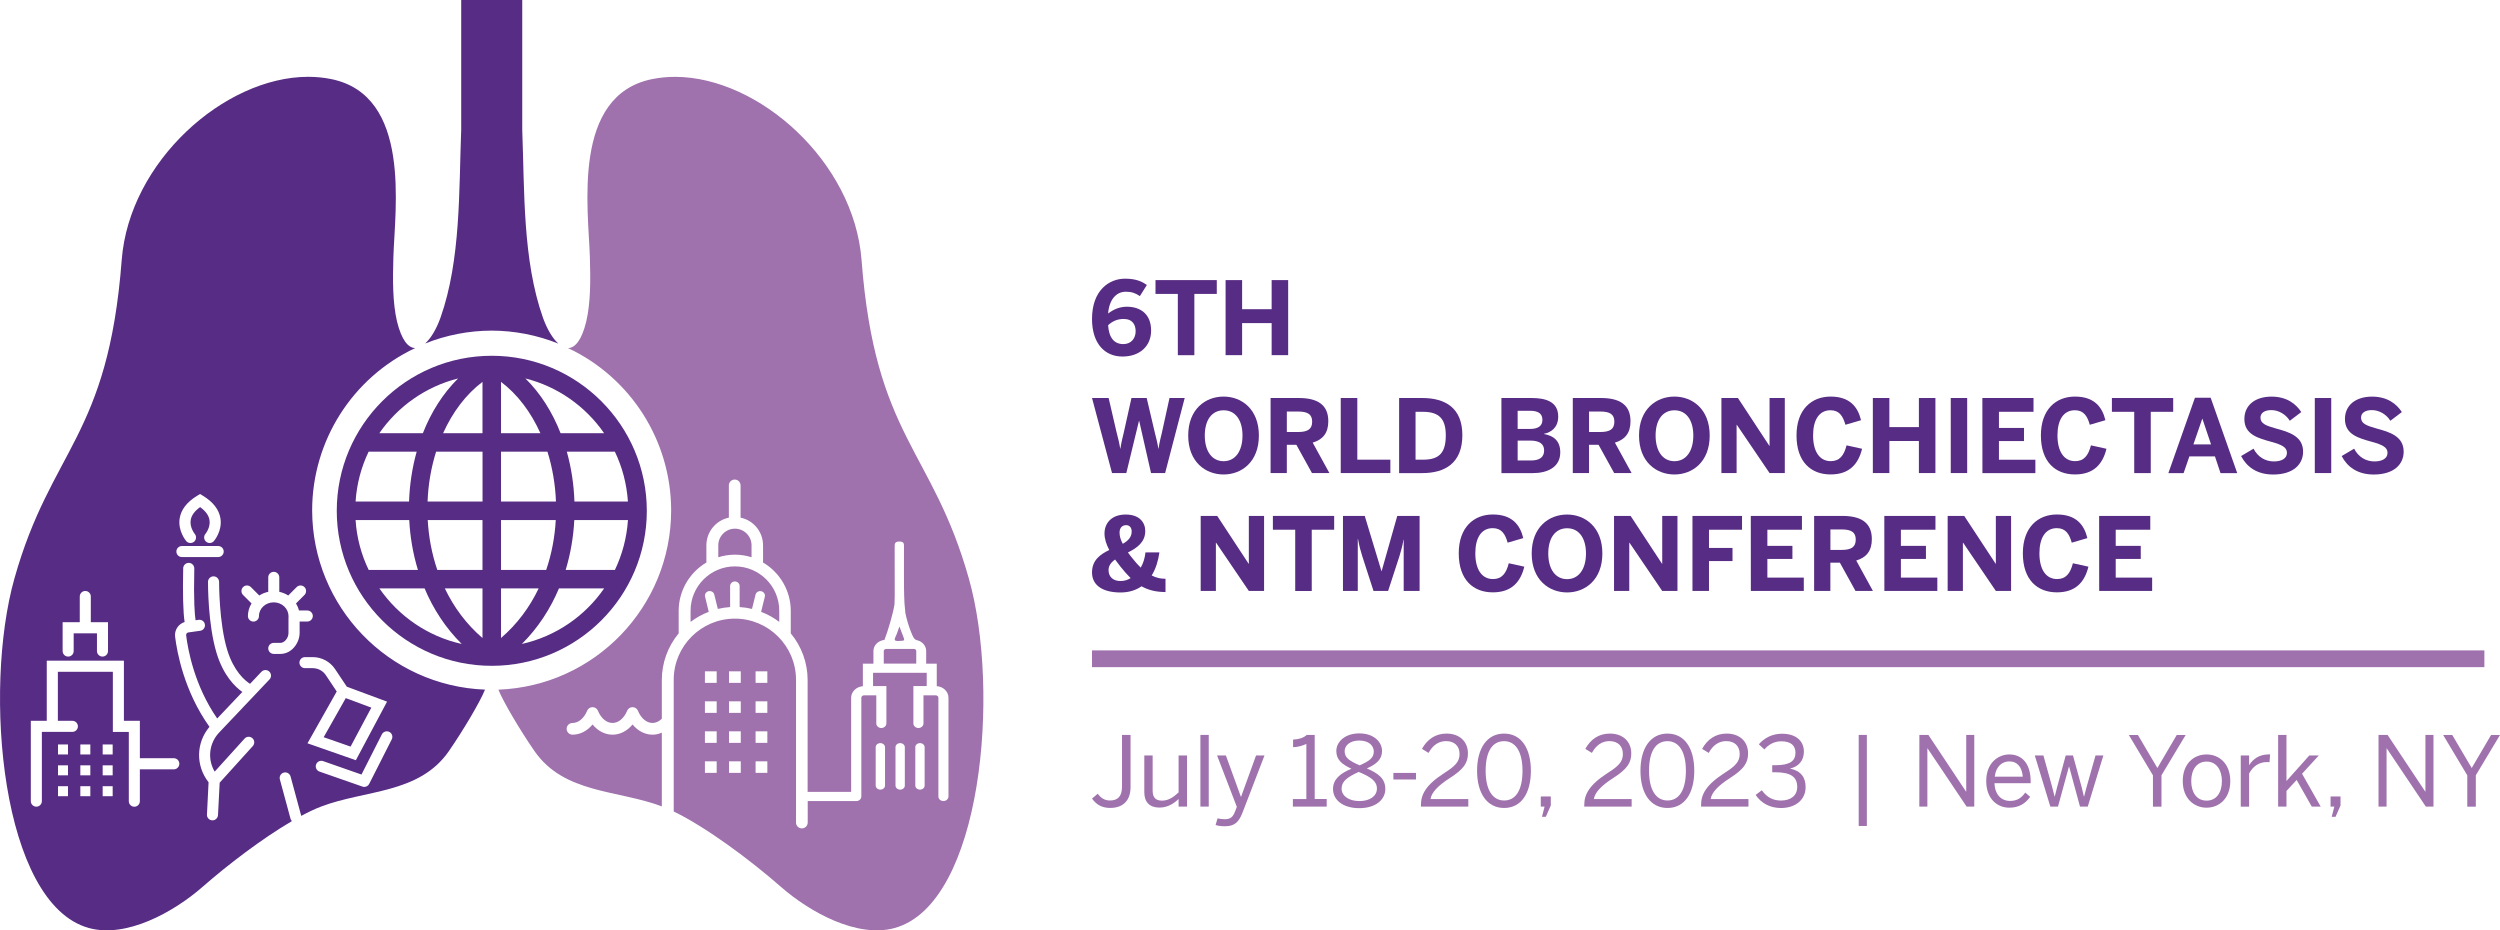 <?xml version="1.0" encoding="utf-8"?>
<!-- Generator: Adobe Illustrator 27.2.0, SVG Export Plug-In . SVG Version: 6.00 Build 0)  -->
<svg version="1.1" id="Layer_1" xmlns="http://www.w3.org/2000/svg" xmlns:xlink="http://www.w3.org/1999/xlink" x="0px" y="0px"
	 viewBox="0 0 524.99 195.37" style="enable-background:new 0 0 524.99 195.37;" xml:space="preserve">
<style type="text/css">
	.st0{fill:#572C84;}
	.st1{fill:#9F71AD;}
</style>
<g>
	<path class="st0" d="M229.32,66.98c0-6.05,3.62-8.46,6.94-8.46c2.39,0,3.64,0.66,4.58,1.32l-1.47,2.34
		c-0.92-0.62-1.7-0.92-2.96-0.92c-2.02,0-3.49,1.68-3.71,4.58c1.11-0.85,2.39-1.43,3.94-1.43c2.79,0,5.09,1.49,5.09,5.01
		c0,3.28-2.41,5.45-5.99,5.45C231.98,74.88,229.32,72.13,229.32,66.98z M238.48,69.58c0-1.32-0.58-2.6-2.54-2.6
		c-1.34,0-2.43,0.53-3.24,1.32c0.17,2.64,1.28,3.96,3.2,3.96C237.58,72.26,238.48,71,238.48,69.58z"/>
	<path class="st0" d="M247.34,61.72h-4.69v-2.9h12.87v2.9h-4.71v12.87h-3.47V61.72z"/>
	<path class="st0" d="M257.37,58.82h3.47v6.11h6.2v-6.11h3.47v15.76h-3.47v-6.73h-6.2v6.73h-3.47V58.82z"/>
</g>
<g>
	<path class="st0" d="M229.32,83.58h3.49l1.66,7.18c0.3,1.15,0.55,2.11,0.77,3.45h0.04c0.19-1.3,0.45-2.3,0.72-3.43l1.6-7.2h3.2
		l1.7,7.24c0.3,1.26,0.53,1.98,0.75,3.39h0.04c0.21-1.43,0.4-2.07,0.7-3.34l1.6-7.29h3.19l-4.11,15.76h-2.96l-2.49-10.97h-0.04
		l-2.66,10.97h-3L229.32,83.58z"/>
	<path class="st0" d="M249.52,91.46c0-5.54,3.62-8.18,7.43-8.18c3.79,0,7.41,2.64,7.41,8.18s-3.62,8.18-7.41,8.18
		C253.15,99.64,249.52,97,249.52,91.46z M260.92,91.46c0-3.3-1.53-5.3-3.96-5.3c-2.45,0-3.96,2-3.96,5.3s1.51,5.39,3.96,5.39
		C259.39,96.85,260.92,94.76,260.92,91.46z"/>
	<path class="st0" d="M266.82,83.58h5.92c3.88,0,6.2,1.38,6.2,4.88c0,2.49-1.17,3.86-3.28,4.49l3.51,6.39h-3.66l-3.28-5.94h-2v5.94
		h-3.41L266.82,83.58L266.82,83.58z M272.59,90.72c2,0,2.96-0.58,2.96-2.17c0-1.56-0.96-2.13-2.96-2.13h-2.36v4.3L272.59,90.72
		L272.59,90.72z"/>
	<path class="st0" d="M281.56,83.58h3.47v12.95h6.94v2.81h-10.42V83.58H281.56z"/>
	<path class="st0" d="M293.81,83.58h4.84c4.81,0,8.44,2.04,8.44,7.8c0,5.92-3.69,7.97-8.44,7.97h-4.84V83.58z M298.88,96.53
		c3.43,0,4.73-1.53,4.73-5.11c0-3.37-1.32-4.94-4.77-4.94h-1.58v10.05H298.88z"/>
	<path class="st0" d="M315.29,83.58h6.31c2.9,0,5.62,0.7,5.62,3.9c0,2.24-1.41,3.3-3,3.62v0.04c1.92,0.34,3.43,1.34,3.43,3.86
		c0,3.17-2.79,4.35-5.73,4.35h-6.62L315.29,83.58L315.29,83.58z M321.26,90.08c1.81,0,2.64-0.68,2.64-1.9c0-1.24-0.75-1.92-2.6-1.92
		h-2.6v3.81h2.56V90.08z M321.49,96.7c1.92,0,2.77-0.77,2.77-2.11c0-1.38-1-2.07-2.92-2.07h-2.64v4.17L321.49,96.7L321.49,96.7z"/>
	<path class="st0" d="M330.28,83.58h5.92c3.88,0,6.2,1.38,6.2,4.88c0,2.49-1.17,3.86-3.28,4.49l3.51,6.39h-3.66l-3.28-5.94h-2v5.94
		h-3.41L330.28,83.58L330.28,83.58z M336.05,90.72c2,0,2.96-0.58,2.96-2.17c0-1.56-0.96-2.13-2.96-2.13h-2.36v4.3L336.05,90.72
		L336.05,90.72z"/>
	<path class="st0" d="M344.19,91.46c0-5.54,3.62-8.18,7.43-8.18c3.79,0,7.41,2.64,7.41,8.18s-3.62,8.18-7.41,8.18
		C347.82,99.64,344.19,97,344.19,91.46z M355.59,91.46c0-3.3-1.53-5.3-3.96-5.3c-2.45,0-3.96,2-3.96,5.3s1.51,5.39,3.96,5.39
		C354.06,96.85,355.59,94.76,355.59,91.46z"/>
	<path class="st0" d="M361.49,83.58h3.47l6.6,10.05h0.04V83.58h3.2v15.76h-3.2l-6.88-10.14h-0.04v10.14h-3.19V83.58z"/>
	<path class="st0" d="M377.26,91.44c0-5.47,3.17-8.16,7.16-8.16s5.71,2.13,6.39,4.96l-3.28,0.96c-0.51-1.81-1.28-3.05-3.13-3.05
		c-2.38,0-3.66,2.02-3.66,5.28c0,3.32,1.32,5.41,3.71,5.41c1.85,0,2.77-1.17,3.32-3.32l3.26,0.72c-0.77,3.17-2.64,5.39-6.6,5.39
		C380.31,99.64,377.26,97,377.26,91.44z"/>
	<path class="st0" d="M393.29,83.58h3.47v6.11h6.2v-6.11h3.47v15.76h-3.47v-6.73h-6.2v6.73h-3.47V83.58z"/>
	<path class="st0" d="M409.65,83.58h3.45v15.76h-3.45V83.58z"/>
	<path class="st0" d="M416.29,83.58h10.74v2.9h-7.26v3.39h5.26v2.75h-5.26v3.92h7.65v2.81H416.3L416.29,83.58L416.29,83.58z"/>
	<path class="st0" d="M428.58,91.44c0-5.47,3.17-8.16,7.16-8.16s5.71,2.13,6.39,4.96l-3.28,0.96c-0.51-1.81-1.28-3.05-3.13-3.05
		c-2.39,0-3.66,2.02-3.66,5.28c0,3.32,1.32,5.41,3.71,5.41c1.85,0,2.77-1.17,3.32-3.32l3.26,0.72c-0.77,3.17-2.64,5.39-6.6,5.39
		C431.63,99.64,428.58,97,428.58,91.44z"/>
	<path class="st0" d="M448.18,86.48h-4.69v-2.9h12.87v2.9h-4.71v12.87h-3.47V86.48z"/>
	<path class="st0" d="M460.93,83.52h3.3l5.58,15.83h-3.51l-1.17-3.51h-5.37l-1.21,3.51h-3.2L460.93,83.52z M464.31,93.32l-1.81-5.37
		h-0.04l-1.85,5.37H464.31z"/>
	<path class="st0" d="M470.62,95.77l2.62-1.55c0.87,1.73,2.45,2.68,4.26,2.68c1.6,0,2.75-0.6,2.75-1.81c0-1.19-1.13-1.7-3.19-2.28
		c-2.81-0.79-5.75-1.51-5.75-4.81c0-2.94,2.3-4.71,5.69-4.71c3.24,0,5.16,1.55,6.26,3.24l-2.41,1.83c-0.83-1.34-2.34-2.24-3.88-2.24
		c-1.47,0-2.28,0.64-2.28,1.58c0,1.26,1.17,1.7,3.24,2.28c2.77,0.75,5.71,1.62,5.71,4.88c0,2.54-1.92,4.79-6.31,4.79
		C473.92,99.64,471.79,98.02,470.62,95.77z"/>
	<path class="st0" d="M486.1,83.58h3.45v15.76h-3.45V83.58z"/>
	<path class="st0" d="M491.74,95.77l2.62-1.55c0.87,1.73,2.45,2.68,4.26,2.68c1.6,0,2.75-0.6,2.75-1.81c0-1.19-1.13-1.7-3.19-2.28
		c-2.81-0.79-5.75-1.51-5.75-4.81c0-2.94,2.3-4.71,5.69-4.71c3.24,0,5.16,1.55,6.26,3.24l-2.41,1.83c-0.83-1.34-2.34-2.24-3.88-2.24
		c-1.47,0-2.28,0.64-2.28,1.58c0,1.26,1.17,1.7,3.24,2.28c2.77,0.75,5.71,1.62,5.71,4.88c0,2.54-1.92,4.79-6.31,4.79
		C495.04,99.64,492.91,98.02,491.74,95.77z"/>
</g>
<g>
	<path class="st0" d="M229.32,120.21c0-2.56,1.7-3.79,3.62-4.71c-0.62-1.19-1-2.34-1-3.47c0-2.07,1.38-3.98,4.47-3.98
		c2.88,0,4.09,1.68,4.09,3.45c0,2.36-1.73,3.56-3.64,4.52c0.28,0.4,0.62,0.81,0.96,1.24c0.62,0.77,1.19,1.43,1.73,1.94
		c0.51-0.87,0.85-1.94,1-3.2h2.92c-0.23,1.66-0.72,3.39-1.62,4.84c0.9,0.49,1.83,0.7,2.9,0.7v2.79c-2.04-0.02-3.6-0.41-5.03-1.21
		c-1.17,0.81-2.62,1.3-4.45,1.3C231.34,124.4,229.32,122.77,229.32,120.21z M237.43,121.4c-0.68-0.66-1.38-1.47-2.15-2.43
		c-0.38-0.49-0.77-1-1.11-1.47c-0.85,0.58-1.38,1.3-1.38,2.21c0,1.47,1,2.3,2.49,2.3C236.07,122.02,236.79,121.81,237.43,121.4z
		 M237.65,111.62c0-0.64-0.3-1.34-1.17-1.34c-0.77,0-1.38,0.51-1.38,1.56c0,0.77,0.23,1.53,0.68,2.36
		C236.86,113.58,237.65,112.82,237.65,111.62z"/>
	<path class="st0" d="M252.14,108.34h3.47l6.6,10.05h0.04v-10.05h3.2v15.76h-3.2l-6.88-10.14h-0.04v10.14h-3.19V108.34z"/>
	<path class="st0" d="M271.99,111.24h-4.69v-2.9h12.87v2.9h-4.71v12.87h-3.47V111.24z"/>
	<path class="st0" d="M282.01,108.34h4.58l3.51,11.59h0.04l3.28-11.59h4.69v15.76h-3.34v-10.76h-0.04
		c-0.23,1.36-0.53,2.37-0.87,3.51l-2.36,7.24h-3.07l-2.34-7.24c-0.36-1.19-0.58-1.87-0.92-3.68h-0.04v10.93h-3.11v-15.76H282.01z"/>
	<path class="st0" d="M306.33,116.2c0-5.47,3.17-8.16,7.16-8.16s5.71,2.13,6.39,4.96l-3.28,0.96c-0.51-1.81-1.28-3.05-3.13-3.05
		c-2.39,0-3.66,2.02-3.66,5.28c0,3.32,1.32,5.41,3.71,5.41c1.85,0,2.77-1.17,3.32-3.32l3.26,0.72c-0.77,3.17-2.64,5.39-6.6,5.39
		C309.38,124.4,306.33,121.76,306.33,116.2z"/>
	<path class="st0" d="M321.65,116.23c0-5.54,3.62-8.18,7.43-8.18c3.79,0,7.41,2.64,7.41,8.18s-3.62,8.18-7.41,8.18
		C325.27,124.4,321.65,121.76,321.65,116.23z M333.05,116.23c0-3.3-1.53-5.3-3.96-5.3c-2.45,0-3.96,2-3.96,5.3s1.51,5.39,3.96,5.39
		C331.51,121.61,333.05,119.53,333.05,116.23z"/>
	<path class="st0" d="M338.95,108.34h3.47l6.6,10.05h0.04v-10.05h3.2v15.76h-3.2l-6.88-10.14h-0.04v10.14h-3.2v-15.76H338.95z"/>
	<path class="st0" d="M355.4,108.34h10.42v2.9h-6.94v3.83h4.94v2.75h-4.94v6.28h-3.47v-15.76H355.4z"/>
	<path class="st0" d="M367.66,108.34h10.74v2.9h-7.26v3.39h5.26v2.75h-5.26v3.91h7.65v2.81h-11.12L367.66,108.34L367.66,108.34z"/>
	<path class="st0" d="M380.96,108.34h5.92c3.88,0,6.2,1.38,6.2,4.88c0,2.49-1.17,3.86-3.28,4.49l3.51,6.39h-3.66l-3.28-5.94h-2v5.94
		h-3.41L380.96,108.34L380.96,108.34z M386.74,115.48c2,0,2.96-0.58,2.96-2.17c0-1.56-0.96-2.13-2.96-2.13h-2.36v4.3L386.74,115.48
		L386.74,115.48z"/>
	<path class="st0" d="M395.7,108.34h10.74v2.9h-7.26v3.39h5.26v2.75h-5.26v3.91h7.65v2.81h-11.12L395.7,108.34L395.7,108.34z"/>
	<path class="st0" d="M409.01,108.34h3.47l6.6,10.05h0.04v-10.05h3.2v15.76h-3.2l-6.88-10.14h-0.04v10.14H409v-15.76H409.01z"/>
	<path class="st0" d="M424.79,116.2c0-5.47,3.17-8.16,7.16-8.16s5.71,2.13,6.39,4.96l-3.28,0.96c-0.51-1.81-1.28-3.05-3.13-3.05
		c-2.38,0-3.66,2.02-3.66,5.28c0,3.32,1.32,5.41,3.71,5.41c1.85,0,2.77-1.17,3.32-3.32l3.26,0.72c-0.77,3.17-2.64,5.39-6.6,5.39
		C427.83,124.4,424.79,121.76,424.79,116.2z"/>
	<path class="st0" d="M440.81,108.34h10.74v2.9h-7.26v3.39h5.26v2.75h-5.26v3.91h7.65v2.81h-11.12L440.81,108.34L440.81,108.34z"/>
</g>
<g>
	<path class="st1" d="M229.32,167.7l1.2-1.02c0.61,0.83,1.38,1.42,2.56,1.42c1.53,0,2.54-0.73,2.54-2.91v-10.86h1.79v10.98
		c0,2.83-1.61,4.35-4.27,4.35C231.31,169.67,230.17,168.88,229.32,167.7z"/>
	<path class="st1" d="M240.3,166.4v-7.75h1.75v7.38c0,1.42,0.61,2.1,1.97,2.1c1.3,0,2.36-0.67,3.48-1.73v-7.75h1.77v10.74h-1.77
		v-1.61c-0.94,0.92-2.28,1.81-4.03,1.81C241.42,169.59,240.3,168.43,240.3,166.4z"/>
	<path class="st1" d="M252.08,154.33h1.75v15.05h-1.75V154.33z"/>
	<path class="st1" d="M255.27,173.25l0.41-1.4c0.31,0.08,0.83,0.18,1.59,0.18c1.1,0,1.63-0.47,2.05-1.53l0.41-1.06l-4.15-10.8h1.85
		l3.15,8.68h0.04l3.15-8.68h1.77l-4.6,11.96c-0.73,1.89-1.57,2.91-3.66,2.91C256.33,173.52,255.74,173.39,255.27,173.25z"/>
	<path class="st1" d="M271.5,167.8h2.83v-11.59c-0.73,0.39-1.91,0.69-2.79,0.69v-1.59c1.16-0.04,2.2-0.35,2.87-0.98h1.67v13.46h2.52
		v1.59h-7.1L271.5,167.8L271.5,167.8z"/>
	<path class="st1" d="M279.93,165.7c0-2.07,1.5-3.27,3.86-4.27c-1.97-0.92-3.17-1.87-3.17-3.72c0-1.87,1.75-3.7,4.82-3.7
		c3.13,0,4.78,1.85,4.78,3.7c0,1.75-1.16,2.75-3.19,3.66c2.44,1.06,3.88,2.12,3.88,4.33s-2.01,4.01-5.47,4.01
		C281.97,169.71,279.93,167.96,279.93,165.7z M289.15,165.6c0-1.59-1.34-2.46-3.82-3.5c-2.44,1.1-3.6,1.99-3.6,3.5
		c0,1.55,1.53,2.62,3.72,2.62C287.62,168.23,289.15,167.21,289.15,165.6z M288.49,157.81c0-1.14-0.94-2.3-3.05-2.3
		c-2.05,0-3.07,1.1-3.07,2.24c0,1.38,1,2.03,3.15,2.97C287.62,159.79,288.49,159.14,288.49,157.81z"/>
	<path class="st1" d="M292.61,162.31h4.74v1.38h-4.74V162.31z"/>
	<path class="st1" d="M298.39,169.06c0-2.18,0.98-4.21,4.94-6.75c2.26-1.44,3.17-2.36,3.17-3.97c0-1.65-1.04-2.71-2.83-2.71
		c-1.55,0-2.79,0.85-3.68,2.48l-1.38-0.85c1.1-1.99,2.81-3.21,5.15-3.21c2.79,0,4.5,1.71,4.5,4.17c0,1.97-0.9,3.32-3.78,5.15
		c-2.62,1.67-3.91,3.15-4.07,4.43h7.93v1.59h-9.95V169.06z"/>
	<path class="st1" d="M310.18,161.86c0-4.7,2.07-7.81,5.67-7.81c3.62,0,5.63,3.11,5.63,7.81s-2.01,7.81-5.63,7.81
		C312.26,169.67,310.18,166.56,310.18,161.86z M319.72,161.86c0-4.09-1.51-6.22-3.86-6.22c-2.46,0-3.88,2.14-3.88,6.22
		c0,4.09,1.5,6.24,3.88,6.24C318.28,168.11,319.72,165.95,319.72,161.86z"/>
	<path class="st1" d="M324.35,169.39h-0.79v-2.14h2.1v1.89l-1.04,2.38h-0.81L324.35,169.39z"/>
	<path class="st1" d="M332.69,169.06c0-2.18,0.98-4.21,4.94-6.75c2.26-1.44,3.17-2.36,3.17-3.97c0-1.65-1.04-2.71-2.83-2.71
		c-1.55,0-2.79,0.85-3.68,2.48l-1.38-0.85c1.1-1.99,2.81-3.21,5.15-3.21c2.79,0,4.5,1.71,4.5,4.17c0,1.97-0.9,3.32-3.78,5.15
		c-2.62,1.67-3.91,3.15-4.07,4.43h7.93v1.59h-9.95V169.06z"/>
	<path class="st1" d="M344.49,161.86c0-4.7,2.07-7.81,5.67-7.81c3.62,0,5.63,3.11,5.63,7.81s-2.01,7.81-5.63,7.81
		C346.56,169.67,344.49,166.56,344.49,161.86z M354.03,161.86c0-4.09-1.51-6.22-3.86-6.22c-2.46,0-3.88,2.14-3.88,6.22
		c0,4.09,1.5,6.24,3.88,6.24C352.58,168.11,354.03,165.95,354.03,161.86z"/>
	<path class="st1" d="M357.22,169.06c0-2.18,0.98-4.21,4.94-6.75c2.26-1.44,3.17-2.36,3.17-3.97c0-1.65-1.04-2.71-2.83-2.71
		c-1.55,0-2.79,0.85-3.68,2.48l-1.38-0.85c1.1-1.99,2.81-3.21,5.15-3.21c2.79,0,4.5,1.71,4.5,4.17c0,1.97-0.9,3.32-3.78,5.15
		c-2.62,1.67-3.91,3.15-4.07,4.43h7.93v1.59h-9.95V169.06z"/>
	<path class="st1" d="M368.68,166.93l1.3-0.98c1.08,1.55,2.42,2.16,4.01,2.16c2.1,0,3.42-1.06,3.42-2.85c0-2.09-1.32-3.09-4.64-3.09
		h-0.61v-1.48h0.71c3.11,0,4.17-0.96,4.17-2.62c0-1.42-0.85-2.4-2.99-2.4c-1.44,0-2.66,0.67-3.54,1.71l-1.16-1.08
		c1.12-1.3,2.79-2.22,4.84-2.22c3.19,0,4.62,1.71,4.62,3.76c0,1.89-1.12,3.15-2.93,3.56c2.24,0.45,3.29,1.77,3.29,3.91
		c0,2.54-2.01,4.37-5.19,4.37C371.73,169.67,369.84,168.69,368.68,166.93z"/>
	<path class="st1" d="M390.32,154.33h1.71v19.12h-1.71V154.33z"/>
	<path class="st1" d="M403.06,154.33h1.89l7.91,11.9h0.04v-11.9h1.69v15.05h-1.61l-8.2-12.22h-0.04v12.22h-1.69L403.06,154.33
		L403.06,154.33z"/>
	<path class="st1" d="M417.1,164.02c0-3.91,2.6-5.59,4.86-5.59c2.54,0,4.47,1.79,4.47,5.67v0.37h-7.59
		c0.06,2.42,1.46,3.72,3.23,3.72c1.55,0,2.42-0.63,3.23-1.75l1.02,0.89c-1,1.42-2.36,2.28-4.37,2.28
		C419.42,169.61,417.1,167.76,417.1,164.02z M424.77,163.1c-0.14-1.91-1.06-3.21-2.83-3.21c-1.44,0-2.81,1-3.05,3.21H424.77z"/>
	<path class="st1" d="M427.3,158.65h1.81l1.4,5.04c0.37,1.32,0.61,2.2,0.94,3.58h0.04c0.37-1.5,0.57-2.28,0.94-3.6l1.36-5.02h1.53
		l1.4,5.12c0.37,1.28,0.57,2.1,0.89,3.5h0.04c0.37-1.42,0.57-2.2,0.94-3.46l1.46-5.17h1.65l-3.28,10.74h-1.63l-2.28-8.4h-0.04
		l-2.3,8.4h-1.61L427.3,158.65z"/>
	<path class="st1" d="M452.1,162.8l-5.06-8.46h1.91l4.09,6.94l4.07-6.94h1.87l-5.08,8.46v6.59h-1.79v-6.59H452.1z"/>
	<path class="st1" d="M458.37,164.02c0-3.7,2.36-5.59,5-5.59c2.62,0,4.98,1.89,4.98,5.59c0,3.68-2.36,5.59-4.98,5.59
		S458.37,167.7,458.37,164.02z M466.59,164.02c0-2.24-1.08-4.09-3.21-4.09c-2.05,0-3.23,1.67-3.23,4.09c0,2.28,1.06,4.11,3.23,4.11
		C465.41,168.13,466.59,166.48,466.59,164.02z"/>
	<path class="st1" d="M470.55,158.65h1.75v1.99h0.04c0.79-1.24,2.05-2.22,4.15-2.22h0.22l-0.12,1.63c-0.06-0.02-0.45-0.02-0.51-0.02
		c-1.71,0-2.99,0.89-3.78,2.42v6.94h-1.75L470.55,158.65L470.55,158.65z"/>
	<path class="st1" d="M478.4,154.33h1.75v9.68l4.8-5.37h1.99l-3.52,3.84l3.91,6.9h-1.87l-3.17-5.59l-2.14,2.3v3.29h-1.75
		L478.4,154.33L478.4,154.33z"/>
	<path class="st1" d="M490.2,169.39h-0.79v-2.14h2.09v1.89l-1.04,2.38h-0.81L490.2,169.39z"/>
	<path class="st1" d="M499.49,154.33h1.89l7.91,11.9h0.04v-11.9h1.69v15.05h-1.61l-8.2-12.22h-0.04v12.22h-1.69v-15.05H499.49z"/>
	<path class="st1" d="M518.11,162.8l-5.06-8.46h1.91l4.09,6.94l4.07-6.94h1.87l-5.08,8.46v6.59h-1.79v-6.59H518.11z"/>
</g>
<g>
	<rect x="229.32" y="136.58" class="st1" width="292.39" height="3.52"/>
</g>
<path class="st0" d="M114.01,66.7c-4.28-12.13-3.85-26.68-4.34-39.4V0h-6.41h-6.41v27.29c-0.49,12.72-0.06,27.28-4.34,39.4
	c-0.84,2.36-2,4.35-3.24,5.45c4.45-1.78,9.19-2.7,13.98-2.71c4.8,0.01,9.55,0.94,14.01,2.73C116.03,71.07,114.86,69.07,114.01,66.7z
	"/>
<path class="st0" d="M103.27,74.71c-17.96,0-32.55,14.6-32.55,32.56s14.6,32.55,32.55,32.55c17.96,0,32.56-14.6,32.56-32.55
	C135.82,89.31,121.22,74.71,103.27,74.71z M96.2,79.47c-3.19,3.15-5.67,7.1-7.4,11.5h-9.14C83.55,85.35,89.38,81.19,96.2,79.47z
	 M110.33,79.47c6.82,1.72,12.65,5.88,16.53,11.5h-9.14C116,86.57,113.53,82.62,110.33,79.47z M101.32,80.19v10.78h-8.27
	C95.02,86.59,97.82,82.83,101.32,80.19z M105.21,80.19c3.5,2.64,6.3,6.4,8.27,10.78h-8.27V80.19z M77.41,94.85H87.5
	c-0.94,3.36-1.48,6.9-1.6,10.47H74.67C74.91,101.59,75.87,98.06,77.41,94.85z M91.58,94.85h9.75v10.47H89.79
	C89.92,101.7,90.54,98.16,91.58,94.85z M105.21,94.85h9.75c1.04,3.3,1.65,6.85,1.79,10.47h-11.54V94.85z M119.03,94.85h10.09
	c1.54,3.2,2.49,6.74,2.74,10.47h-11.23C120.51,101.75,119.97,98.21,119.03,94.85z M74.67,109.21h11.27
	c0.18,3.53,0.78,7.06,1.82,10.47H77.42C75.87,116.47,74.91,112.94,74.67,109.21z M89.82,109.21h11.5v10.47h-9.49
	C90.68,116.31,90.02,112.77,89.82,109.21z M105.21,109.21h11.5c-0.2,3.56-0.86,7.1-2.01,10.47h-9.49V109.21z M120.6,109.21h11.27
	c-0.25,3.73-1.21,7.27-2.74,10.47h-10.34C119.82,116.27,120.42,112.74,120.6,109.21z M79.67,123.56h9.49
	c1.81,4.3,4.39,8.29,7.8,11.67C89.81,133.64,83.69,129.38,79.67,123.56z M93.41,123.56h7.91v10.42
	C97.91,131.06,95.29,127.49,93.41,123.56z M105.21,123.56h7.91c-1.88,3.93-4.5,7.5-7.91,10.42V123.56z M117.38,123.56h9.49
	c-4.02,5.82-10.15,10.07-17.28,11.67C112.99,131.85,115.57,127.86,117.38,123.56z"/>
<path class="st0" d="M65.55,107.16c0.02-14.59,8.44-27.85,21.64-34.07c-1.46-0.03-2.86-1.64-3.83-5.62
	c-0.92-3.99-0.9-8.73-0.75-13.56c0.32-10.11,3.84-33.9-13.09-37.31c-1.59-0.32-3.21-0.47-4.86-0.47
	c-17.52,0.05-37.51,17.78-39.1,38.46C22.7,91.94,10.7,94.19,3.02,121.51c-6.6,23.49-2.79,68.23,15.61,73.36
	c7.88,2.2,17.85-3.33,23.89-8.62c5.28-4.63,12.54-10.17,18.78-13.82c-0.13-0.14-0.24-0.29-0.29-0.49l-2.24-8.27
	c-0.17-0.62,0.2-1.26,0.82-1.43c0.62-0.17,1.26,0.2,1.43,0.82l2.24,8.27c1.48-0.8,2.89-1.47,4.16-1.95
	c9.25-3.54,20.61-2.63,26.85-11.66c3.01-4.36,6.55-10.33,7.58-12.9C81.6,144.03,65.58,127.41,65.55,107.16z M13.14,130.66h3.61v-5.4
	c0-0.64,0.52-1.16,1.16-1.16c0.64,0,1.16,0.52,1.16,1.16v5.4h3.61v6.06c0,0.64-0.52,1.16-1.16,1.16c-0.64,0-1.16-0.52-1.16-1.16
	v-3.73h-4.89v3.73c0,0.64-0.52,1.16-1.16,1.16s-1.16-0.52-1.16-1.16v-6.06H13.14z M14.28,167.2h-2.1v-2.1h2.1V167.2z M14.28,162.81
	h-2.1v-2.1h2.1V162.81z M14.28,158.43h-2.1v-2.1h2.1V158.43z M18.97,167.2h-2.1v-2.1h2.1V167.2z M18.97,162.81h-2.1v-2.1h2.1V162.81
	z M18.97,158.43h-2.1v-2.1h2.1V158.43z M23.66,167.2h-2.1v-2.1h2.1V167.2z M23.66,162.81h-2.1v-2.1h2.1V162.81z M23.66,158.43h-2.1
	v-2.1h2.1V158.43z M36.5,161.56h-7.13v6.69c0,0.64-0.52,1.16-1.16,1.16c-0.64,0-1.16-0.52-1.16-1.16V153.7H23.7v-12.62H12.15v10.29
	h3.05c0.64,0,1.16,0.52,1.16,1.16s-0.52,1.16-1.16,1.16H8.79v14.55c0,0.64-0.52,1.16-1.16,1.16s-1.16-0.52-1.16-1.16v-16.88h3.35
	v-12.62h16.2v12.62h3.35v7.86h7.13c0.64,0,1.16,0.52,1.16,1.16S37.15,161.56,36.5,161.56z M56.55,141.03
	c0.47,0.44,0.49,1.18,0.04,1.65l-10.56,11.14c-2.16,2.28-2.49,5.61-0.95,8.22l6.28-6.94c0.43-0.48,1.17-0.51,1.65-0.08
	c0.48,0.43,0.51,1.17,0.08,1.65l-6.96,7.69l-0.35,6.8c-0.03,0.62-0.55,1.11-1.16,1.11c-0.02,0-0.04,0-0.06,0
	c-0.64-0.03-1.14-0.58-1.1-1.22l0.34-6.78c-2.73-3.45-2.65-8.28,0.19-11.64c-5.32-7.44-6.82-15.67-7.22-18.94
	c-0.17-1.38,0.71-2.67,2-3.07c-0.31-1.98-0.42-5.91-0.3-11.28c0.01-0.63,0.53-1.14,1.16-1.14c0.01,0,0.02,0,0.03,0
	c0.64,0.01,1.15,0.55,1.14,1.19c-0.16,6.95,0.1,9.8,0.27,10.86l0.65-0.09c0.63-0.09,1.23,0.35,1.31,0.99
	c0.09,0.64-0.35,1.23-0.99,1.31l-2.49,0.35c-0.29,0.04-0.49,0.3-0.46,0.59c0.37,3.03,1.74,10.58,6.52,17.48l5.28-5.57
	c-1.55-1.1-3.98-3.47-5.4-8.14c-1.85-6.04-1.81-14.62-1.81-14.98c0-0.64,0.52-1.16,1.16-1.16c0,0,0,0,0.01,0
	c0.64,0,1.16,0.53,1.16,1.17c0,0.09-0.03,8.59,1.71,14.29c1.36,4.44,3.66,6.39,4.79,7.11l2.39-2.53
	C55.35,140.6,56.08,140.59,56.55,141.03z M58.89,137.32h-1.4c-0.64,0-1.16-0.52-1.16-1.16s0.52-1.16,1.16-1.16h1.4
	c0.86,0,1.69-1.03,1.69-2.07v-3.24c0-0.06,0.01-0.11,0.02-0.16c-0.01-0.05-0.02-0.11-0.02-0.16c0-1.59-1.39-2.88-3.1-2.88
	s-3.1,1.29-3.1,2.88c0,0.64-0.52,1.16-1.16,1.16c-0.64,0-1.16-0.52-1.16-1.16c0-0.97,0.28-1.87,0.76-2.65l-1.78-1.78
	c-0.45-0.45-0.45-1.19,0-1.65c0.46-0.46,1.19-0.46,1.65,0l1.76,1.76c0.56-0.36,1.19-0.63,1.88-0.77v-3.04
	c0-0.64,0.52-1.16,1.16-1.16c0.64,0,1.16,0.52,1.16,1.16v3.04c0.68,0.14,1.32,0.41,1.88,0.77l1.76-1.76c0.45-0.46,1.19-0.46,1.65,0
	c0.45,0.45,0.45,1.19,0,1.65l-1.78,1.78c0.28,0.46,0.49,0.95,0.62,1.48h1.75c0.64,0,1.16,0.52,1.16,1.16s-0.52,1.16-1.16,1.16h-1.61
	v2.39C62.92,135,61.26,137.32,58.89,137.32z M82.27,155.26l-4.74,9.35c-0.2,0.4-0.61,0.64-1.04,0.64c-0.13,0-0.26-0.02-0.38-0.07
	l-9.02-3.15c-0.61-0.21-0.93-0.88-0.72-1.48c0.21-0.61,0.88-0.93,1.48-0.72l8.06,2.82l4.28-8.44c0.29-0.57,0.99-0.8,1.57-0.51
	C82.33,153.98,82.56,154.69,82.27,155.26z M37.04,115.82c0-0.64,0.52-1.16,1.16-1.16h7.62c0.64,0,1.16,0.52,1.16,1.16
	s-0.52,1.16-1.16,1.16H38.2C37.56,116.99,37.04,116.46,37.04,115.82z M39.1,113.62c-0.07-0.09-1.79-2.15-1.37-4.78
	c0.3-1.84,1.53-3.43,3.67-4.73l0.61-0.37l0.61,0.37c2.14,1.3,3.37,2.89,3.67,4.73c0.43,2.63-1.29,4.69-1.37,4.78
	c-0.23,0.27-0.56,0.41-0.89,0.41c-0.27,0-0.53-0.09-0.75-0.28c-0.49-0.41-0.55-1.15-0.14-1.64c0.03-0.03,1.11-1.37,0.85-2.92
	c-0.16-0.97-0.83-1.88-1.97-2.7c-1.15,0.82-1.81,1.73-1.97,2.7c-0.26,1.56,0.83,2.91,0.85,2.93c0.41,0.49,0.34,1.23-0.15,1.64
	C40.24,114.17,39.52,114.11,39.1,113.62z M64.57,156.09l6.14-10.88l-2.28-3.42c-0.62-0.93-1.65-1.48-2.77-1.48h-1.62
	c-0.64,0-1.16-0.52-1.16-1.16s0.52-1.16,1.16-1.16h1.62c1.89,0,3.65,0.94,4.7,2.51l2.47,3.7l8.45,3.14l-6.55,12.3L64.57,156.09z
	 M77.98,148.6l-5.37-2l-4.64,8.21l5.65,1.97L77.98,148.6z"/>
<path class="st1" d="M192.41,139.35h-6.82v-1.76l0,0v-0.89c0-0.16,0.1-0.29,0.24-0.36c0.07-0.03,0.14-0.06,0.22-0.06h5.9
	c0.08,0,0.15,0.02,0.22,0.06c0.14,0.07,0.24,0.2,0.24,0.36v0.89l0,0V139.35z M188.79,134.6c0.75-0.03,1.04-0.03,1.07-0.26
	c0.02-0.15-0.07-0.39-0.23-0.8c-0.22-0.58-0.44-1.16-0.76-1.99c-0.32,0.88-0.5,1.55-0.81,2.16c-0.15,0.3-0.2,0.5-0.17,0.64
	C187.95,134.58,188.27,134.62,188.79,134.6z M157.82,117.02v-2.51c0-1.93-1.57-3.49-3.49-3.49s-3.49,1.57-3.49,3.49v2.51
	c1.15-0.36,2.32-0.54,3.49-0.54C155.5,116.48,156.67,116.66,157.82,117.02z M148.83,128.48c-1.36,0.52-2.64,1.23-3.81,2.12v-2.35
	c0-5.13,4.17-9.31,9.31-9.31c5.13,0,9.31,4.17,9.31,9.31v2.35c-1.16-0.89-2.45-1.6-3.81-2.12l0.78-3.17
	c0.06-0.25,0.02-0.5-0.12-0.72s-0.38-0.38-0.64-0.44c-0.52-0.11-1.06,0.21-1.19,0.71l-0.74,3.01c-0.85-0.21-1.72-0.34-2.6-0.39
	v-4.42c0-0.53-0.45-0.96-1-0.96s-1,0.43-1,0.96v4.42c-0.87,0.06-1.73,0.19-2.58,0.39l-0.74-3.01c-0.12-0.51-0.66-0.83-1.18-0.72
	c-0.27,0.06-0.5,0.22-0.64,0.44s-0.18,0.47-0.12,0.72L148.83,128.48z M187.9,194.87c-7.88,2.2-17.85-3.33-23.89-8.62
	c-6.39-5.6-15.66-12.52-22.53-15.84v-27.66c0-7.08,5.76-12.84,12.84-12.84s12.84,5.76,12.84,12.84v29.98c0,0.68,0.55,1.23,1.23,1.23
	s1.23-0.55,1.23-1.23v-4.51c0,0,0,0,0.01,0h10.19c0.59,0,1.06-0.44,1.06-0.97v-20.73c0-0.27,0.24-0.5,0.55-0.5h2.59v5.89
	c0,0.54,0.48,0.97,1.06,0.97s1.06-0.44,1.06-0.97v-7.84h-2.8v-2.78h11.27v2.78h-2.8v7.84c0,0.54,0.48,0.97,1.06,0.97
	s1.06-0.44,1.06-0.97v-5.89h2.59c0.3,0,0.54,0.22,0.54,0.5v20.73c0,0.54,0.48,0.97,1.06,0.97s1.06-0.44,1.06-0.97v-20.73
	c0-1.28-1.08-2.34-2.46-2.43v-4.73h-2.22v-1.76v-0.89c0-1.02-0.71-1.88-1.69-2.21c-0.15-0.02-0.28-0.06-0.39-0.11
	c-0.51-0.21-0.71-0.68-1.15-1.8c-0.49-1.25-0.87-2.54-1.14-3.85l-0.19-2.04c-0.11-1.85-0.11-4.87-0.11-6.59
	c0-1.78-0.01-3.56,0.01-5.33c0.01-0.64-0.04-1.06-0.97-1.06c-0.88,0-1,0.36-0.99,1.03c0.02,3.47,0.01,6.93,0.01,10.4l-0.04,1.72
	c-0.3,1.98-1.38,5.61-2.11,7.48c-0.01,0.01-0.02,0.02-0.02,0.03c-0.29,0.03-0.57,0.1-0.83,0.22c-0.87,0.38-1.47,1.19-1.47,2.12v0.89
	v1.76h-2.22v4.73c-1.37,0.1-2.46,1.15-2.46,2.43v19.76h-9.13c0,0,0,0-0.01,0v-23.52c0-3.56-1.26-7.02-3.54-9.77v-4.73
	c0-4.17-2.23-8.04-5.84-10.16c0.01-0.06,0.02-0.12,0.02-0.19v-3.4c0-2.83-1.97-5.24-4.72-5.82v-6.77c0-0.68-0.55-1.23-1.23-1.23
	s-1.23,0.55-1.23,1.23v6.77c-2.75,0.58-4.72,3-4.72,5.82v3.4c0,0.07,0.01,0.13,0.02,0.19c-3.6,2.12-5.84,5.99-5.84,10.16V133
	c-2.28,2.75-3.54,6.21-3.54,9.77v3.28v2.47v2.41c-0.57,0.56-1.25,0.89-1.95,0.89c-1.24,0-2.42-0.98-3.06-2.55
	c-0.19-0.47-0.64-0.77-1.14-0.77s-0.95,0.3-1.14,0.77c-0.64,1.57-1.82,2.55-3.06,2.55c-1.24,0-2.42-0.98-3.06-2.55
	c-0.19-0.47-0.64-0.77-1.14-0.77s-0.95,0.3-1.14,0.77c-0.64,1.57-1.82,2.55-3.06,2.55c-0.68,0-1.24,0.55-1.24,1.23
	s0.55,1.23,1.24,1.23c1.58,0,3.09-0.78,4.2-2.14c1.11,1.36,2.62,2.14,4.2,2.14c1.58,0,3.09-0.78,4.2-2.14
	c1.11,1.36,2.62,2.14,4.2,2.14c0.67,0,1.33-0.15,1.95-0.42v15.48c-9.23-3.5-20.53-2.62-26.75-11.63c-3-4.34-6.53-10.3-7.57-12.88
	c20.25-0.77,36.27-17.4,36.28-37.66c-0.02-14.59-8.45-27.86-21.65-34.07c1.46-0.03,2.87-1.63,3.83-5.62
	c0.92-3.99,0.9-8.73,0.75-13.56c-0.32-10.11-3.84-33.9,13.09-37.31c1.59-0.32,3.21-0.47,4.86-0.47
	c17.52,0.05,37.51,17.78,39.1,38.46c2.86,37.35,14.86,39.6,22.54,66.92C210.11,145,206.3,189.74,187.9,194.87z M193.19,156.05
	c-0.54,0-0.98,0.38-0.98,0.86v8.05c0,0.47,0.44,0.86,0.98,0.86s0.98-0.38,0.98-0.86v-8.05
	C194.17,156.44,193.73,156.05,193.19,156.05z M189.03,156.05c-0.54,0-0.98,0.38-0.98,0.86v8.05c0,0.47,0.44,0.86,0.98,0.86
	s0.98-0.38,0.98-0.86v-8.05C190.01,156.44,189.57,156.05,189.03,156.05z M184.87,156.05c-0.54,0-0.98,0.38-0.98,0.86v8.05
	c0,0.47,0.44,0.86,0.98,0.86s0.98-0.38,0.98-0.86v-8.05C185.85,156.44,185.41,156.05,184.87,156.05z M158.67,143.4h2.47v-2.43h-2.47
	V143.4z M153.09,143.4h2.47v-2.43h-2.47V143.4z M148.03,143.4h2.47v-2.43h-2.47V143.4z M158.67,149.7h2.47v-2.43h-2.47V149.7z
	 M158.67,156h2.47v-2.43h-2.47V156z M158.67,162.3h2.47v-2.43h-2.47V162.3z M153.09,149.7h2.47v-2.43h-2.47V149.7z M153.09,156h2.47
	v-2.43h-2.47V156z M153.09,162.3h2.47v-2.43h-2.47V162.3z M148.03,149.7h2.47v-2.43h-2.47V149.7z M148.03,156h2.47v-2.43h-2.47V156z
	 M148.03,162.3h2.47v-2.43h-2.47V162.3z"/>
</svg>
